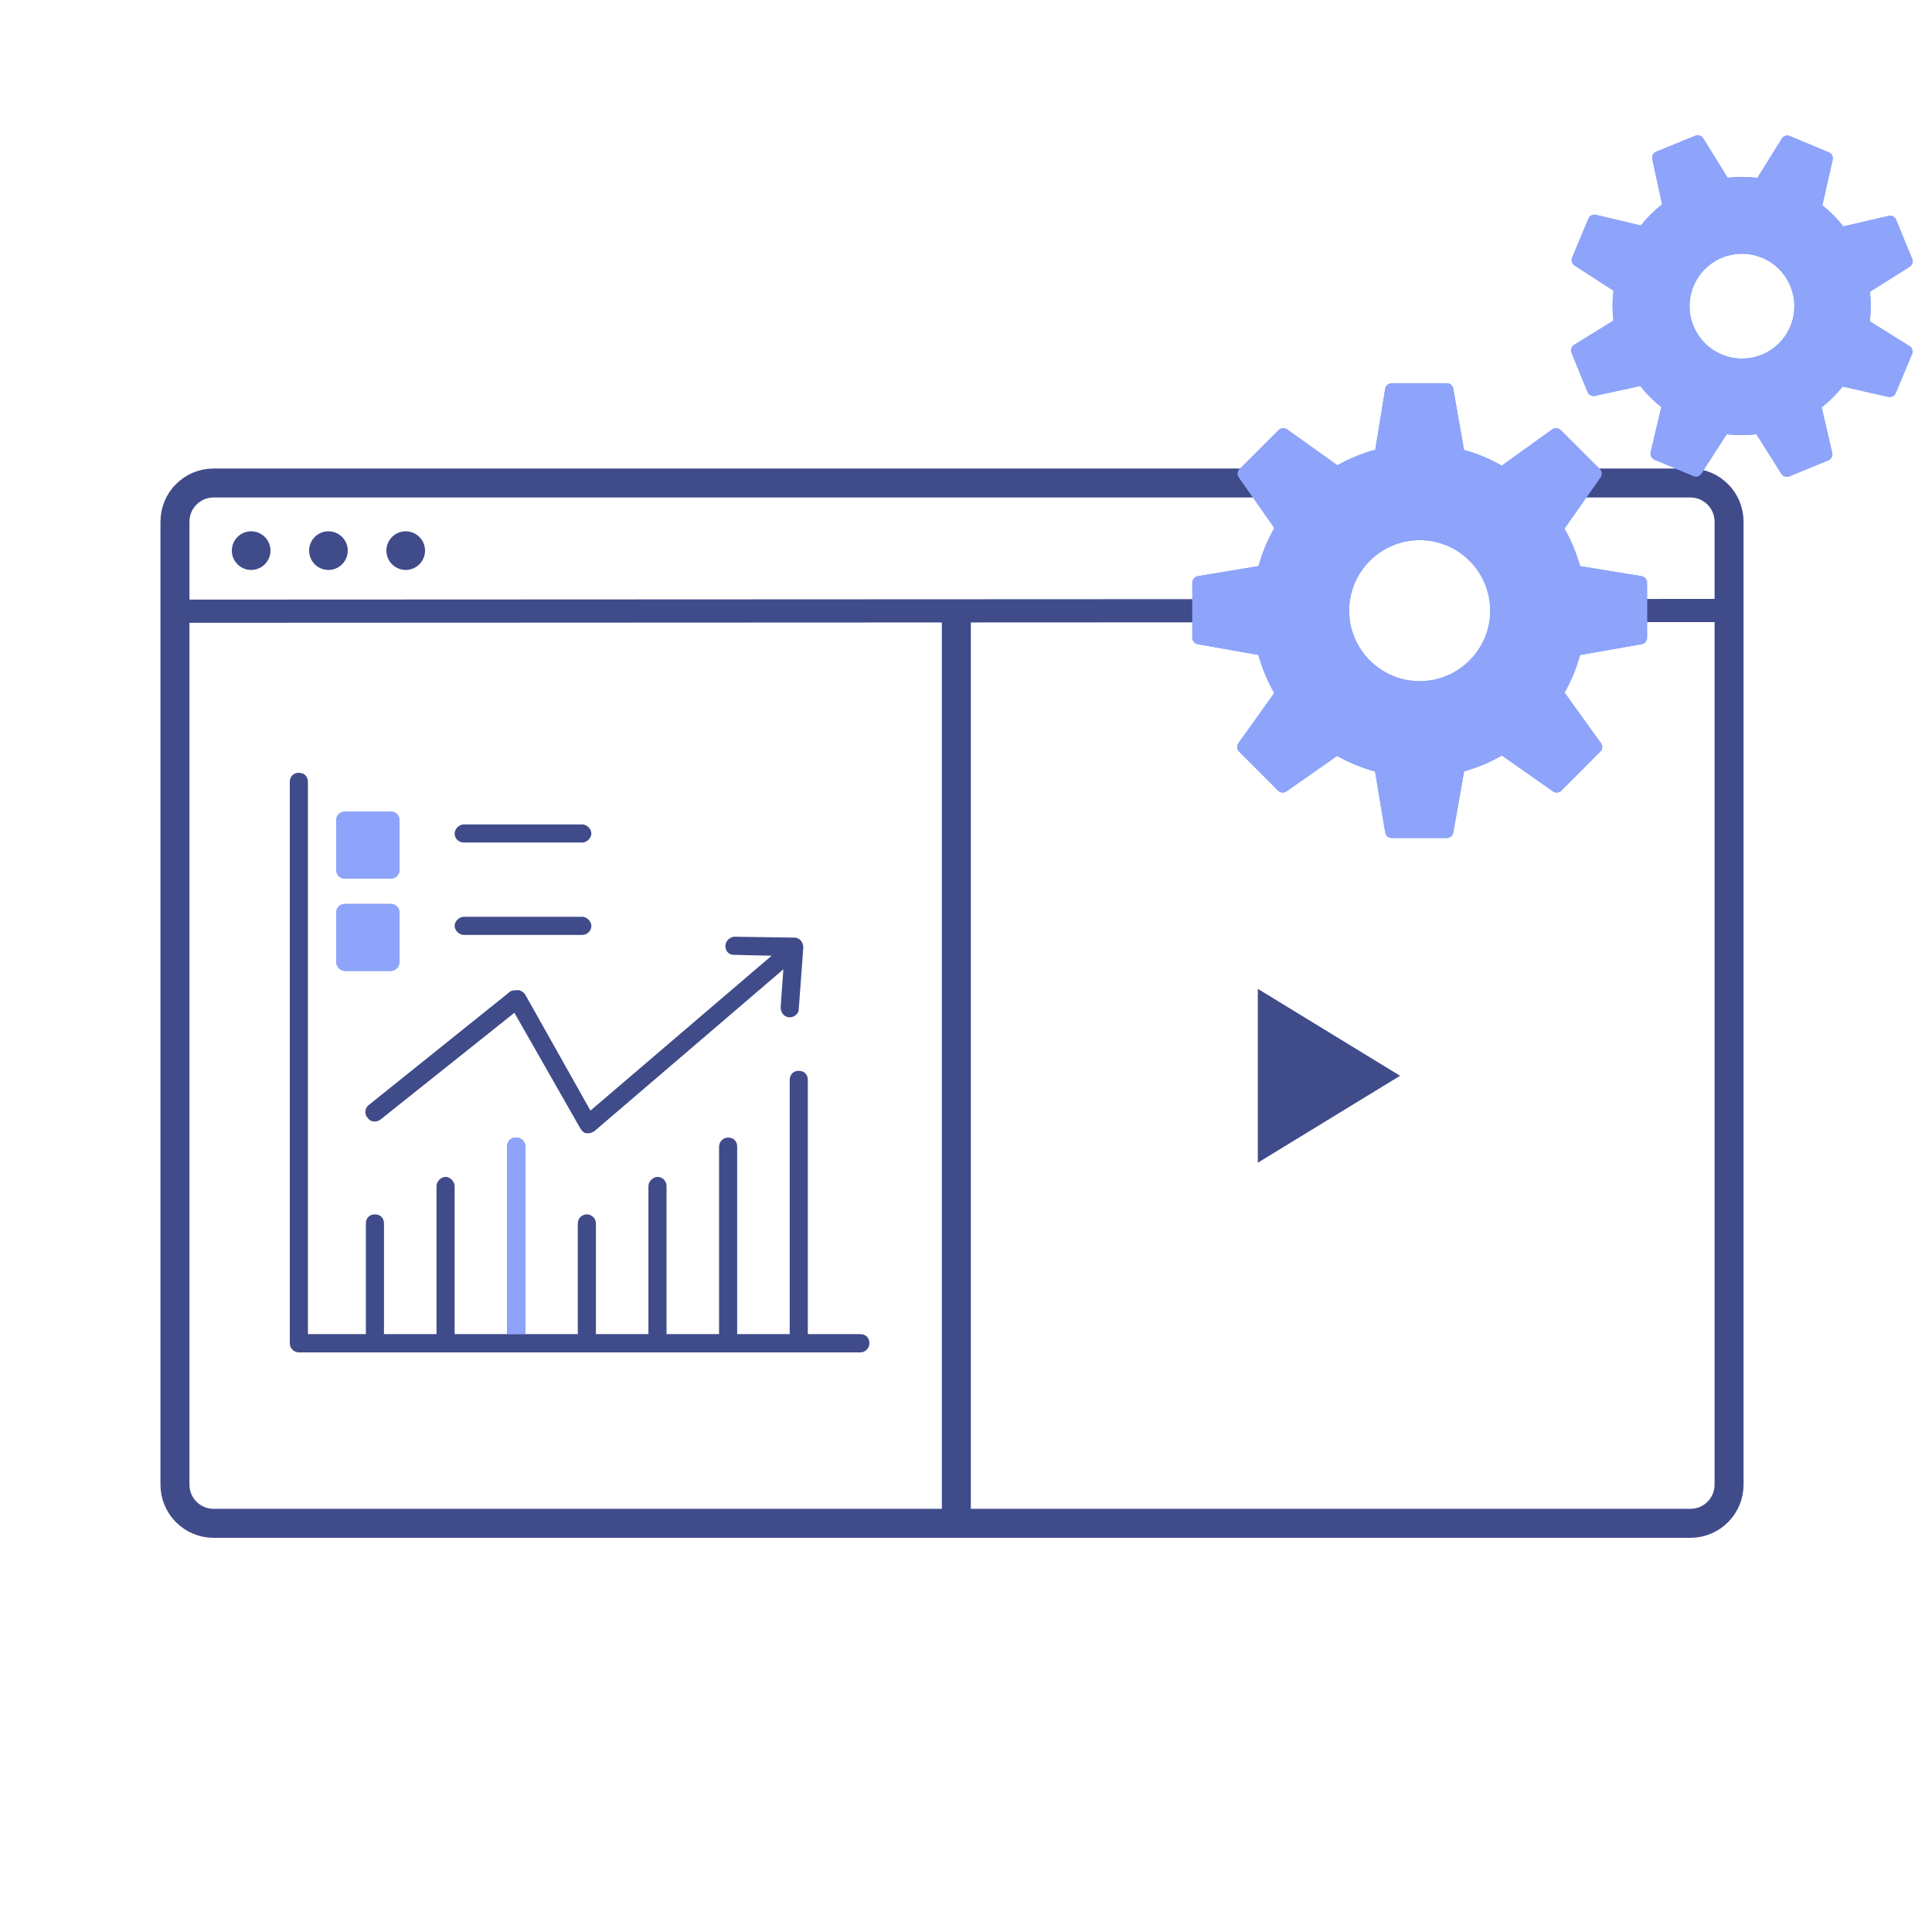 <?xml version="1.0" encoding="UTF-8"?>
<svg width="100px" height="100px" viewBox="0 0 100 100" version="1.1" xmlns="http://www.w3.org/2000/svg" xmlns:xlink="http://www.w3.org/1999/xlink">
    <title>Illustrations/Dark/100px/seller_dashboard</title>
    <defs>
        <filter x="-274.3%" y="-259.5%" width="648.6%" height="618.9%" filterUnits="objectBoundingBox" id="filter-1">
            <feGaussianBlur stdDeviation="3" in="SourceGraphic"></feGaussianBlur>
        </filter>
        <filter x="-274.3%" y="-259.5%" width="648.6%" height="618.9%" filterUnits="objectBoundingBox" id="filter-2">
            <feGaussianBlur stdDeviation="3" in="SourceGraphic"></feGaussianBlur>
        </filter>
        <filter x="-960.0%" y="-88.5%" width="2020.0%" height="276.9%" filterUnits="objectBoundingBox" id="filter-3">
            <feGaussianBlur stdDeviation="3" in="SourceGraphic"></feGaussianBlur>
        </filter>
        <filter x="-51.0%" y="-51.0%" width="202.0%" height="202.0%" filterUnits="objectBoundingBox" id="filter-4">
            <feGaussianBlur stdDeviation="4" in="SourceGraphic"></feGaussianBlur>
        </filter>
        <filter x="-67.9%" y="-67.9%" width="235.7%" height="235.7%" filterUnits="objectBoundingBox" id="filter-5">
            <feGaussianBlur stdDeviation="4" in="SourceGraphic"></feGaussianBlur>
        </filter>
    </defs>
    <g id="Illustrations/Dark/100px/seller_dashboard" stroke="none" stroke-width="1" fill="none" fill-rule="evenodd">
        <g id="Group-3" transform="translate(9, 7)">
            <g id="Group-2" transform="translate(0, 18)">
                <path d="M2.056,-1.46168791e-13 L12.377,-1.46168791e-13 L12.377,-1.46168791e-13 L78.496,-1.46168791e-13 C79.6,-1.38745304e-13 80.496,0.895 80.496,2 L80.496,51.847 C80.496,52.951 79.6,53.847 78.496,53.847 L2.056,53.847 C0.951,53.847 0.056,52.951 0.056,51.847 L0.056,2 C0.056,0.895 0.951,-1.45965885e-13 2.056,-1.46168791e-13 Z" id="Rectangle-2" stroke="#404B8A" stroke-width="1.5"></path>
                <path d="M60.689,6.009 C60.61,6.363 60.567,6.733 60.567,7.115 C60.567,7.146 60.567,7.178 60.568,7.209 L2.41168197e-13,7.236 L2.41168197e-13,6.036 Z M80,6 L80,7.2 L68.565,7.204 L68.567,7.115 C68.567,6.732 68.524,6.36 68.444,6.005 L80,6 Z" id="Path-2" fill="#404B8A" fill-rule="nonzero"></path>
                <circle id="Oval" fill="#404B8A" cx="4" cy="3.5" r="1"></circle>
                <circle id="Oval" fill="#404B8A" cx="8" cy="3.5" r="1"></circle>
                <circle id="Oval" fill="#404B8A" cx="12" cy="3.5" r="1"></circle>
            </g>
            <path d="M8.4,38.006 L8.4,35.475 C8.4,35.194 8.588,35.006 8.869,35.006 L11.213,35.006 C11.494,35.006 11.681,35.194 11.681,35.475 L11.681,38.006 C11.681,38.288 11.494,38.475 11.213,38.475 L8.869,38.475 C8.588,38.475 8.4,38.288 8.4,38.006 Z" id="Path" fill="#8DA4FA" fill-rule="nonzero" filter="url(#filter-1)"></path>
            <path d="M8.4,42.788 L8.4,40.256 C8.4,39.975 8.588,39.788 8.869,39.788 L11.213,39.788 C11.494,39.788 11.681,39.975 11.681,40.256 L11.681,42.788 C11.681,43.022 11.494,43.256 11.213,43.256 L8.869,43.256 C8.588,43.256 8.4,43.022 8.4,42.788 Z" id="Path" fill="#8DA4FA" fill-rule="nonzero" filter="url(#filter-2)"></path>
            <path d="M8.4,38.006 L8.4,35.475 C8.4,35.194 8.588,35.006 8.869,35.006 L11.213,35.006 C11.494,35.006 11.681,35.194 11.681,35.475 L11.681,38.006 C11.681,38.288 11.494,38.475 11.213,38.475 L8.869,38.475 C8.588,38.475 8.4,38.288 8.4,38.006 Z" id="Path" fill="#8DA4FA" fill-rule="nonzero"></path>
            <path d="M8.4,42.788 L8.4,40.256 C8.4,39.975 8.588,39.788 8.869,39.788 L11.213,39.788 C11.494,39.788 11.681,39.975 11.681,40.256 L11.681,42.788 C11.681,43.022 11.494,43.256 11.213,43.256 L8.869,43.256 C8.588,43.256 8.4,43.022 8.4,42.788 Z" id="Path" fill="#8DA4FA" fill-rule="nonzero"></path>
            <path d="M14.531,40.922 C14.531,40.688 14.766,40.453 15,40.453 L21.141,40.453 C21.375,40.453 21.609,40.688 21.609,40.922 C21.609,41.203 21.375,41.391 21.141,41.391 L15,41.391 C14.766,41.391 14.531,41.156 14.531,40.922 Z" id="Path" fill="#404B8A" fill-rule="nonzero"></path>
            <path d="M14.531,36.141 C14.531,35.906 14.766,35.672 15,35.672 L21.141,35.672 C21.375,35.672 21.609,35.906 21.609,36.141 C21.609,36.375 21.375,36.609 21.141,36.609 L15,36.609 C14.766,36.609 14.531,36.422 14.531,36.141 Z" id="Path" fill="#404B8A" fill-rule="nonzero"></path>
            <path d="M28.547,41.953 C28.547,41.719 28.781,41.484 29.016,41.484 L32.109,41.531 C32.25,41.531 32.344,41.578 32.438,41.672 C32.531,41.766 32.578,41.906 32.578,42.047 L32.344,45.234 C32.344,45.469 32.109,45.656 31.875,45.656 C31.594,45.656 31.406,45.422 31.406,45.141 L31.547,43.172 L21.75,51.562 C21.656,51.609 21.562,51.656 21.469,51.656 C21.422,51.656 21.422,51.656 21.375,51.656 C21.234,51.656 21.141,51.562 21.047,51.422 L17.625,45.422 L10.688,50.953 C10.5,51.094 10.172,51.094 10.031,50.859 C9.844,50.672 9.891,50.344 10.078,50.203 L17.438,44.297 C17.578,44.25 17.719,44.25 17.859,44.25 C18,44.297 18.094,44.344 18.188,44.484 L21.562,50.484 L30.938,42.469 L28.969,42.422 C28.734,42.422 28.547,42.234 28.547,41.953 Z" id="Path" fill="#404B8A" fill-rule="nonzero"></path>
            <path d="M36,62.527 C36,62.763 35.812,63 35.531,63 L6.469,63 C6.234,63 6,62.811 6,62.527 L6,33.473 C6,33.189 6.188,33 6.469,33 C6.75,33 6.938,33.189 6.938,33.473 L6.938,62.054 L9.938,62.054 L9.938,56.328 C9.938,56.044 10.125,55.855 10.406,55.855 C10.688,55.855 10.875,56.044 10.875,56.328 L10.875,62.054 L13.594,62.054 L13.594,54.388 C13.594,54.151 13.828,53.915 14.062,53.915 C14.297,53.915 14.531,54.151 14.531,54.388 L14.531,62.054 L17.25,62.054 L17.25,52.353 C17.25,52.069 17.438,51.88 17.719,51.88 C17.953,51.88 18.188,52.069 18.188,52.353 L18.188,62.054 L20.906,62.054 L20.906,56.328 C20.906,56.044 21.141,55.855 21.375,55.855 C21.609,55.855 21.844,56.044 21.844,56.328 L21.844,62.054 L24.562,62.054 L24.562,54.388 C24.562,54.151 24.797,53.915 25.031,53.915 C25.312,53.915 25.5,54.151 25.5,54.388 L25.5,62.054 L28.219,62.054 L28.219,52.353 C28.219,52.069 28.453,51.88 28.688,51.88 C28.969,51.88 29.156,52.069 29.156,52.353 L29.156,62.054 L31.875,62.054 L31.875,48.899 C31.875,48.615 32.062,48.426 32.344,48.426 C32.625,48.426 32.812,48.615 32.812,48.899 L32.812,62.054 L35.531,62.054 C35.812,62.054 36,62.243 36,62.527 Z" id="Path" fill="#404B8A" fill-rule="nonzero"></path>
            <path d="M17.25,62.054 L17.25,52.353 C17.25,52.069 17.438,51.88 17.719,51.88 C17.953,51.88 18.188,52.069 18.188,52.353 L18.188,62.054 L17.25,62.054 Z" id="Path" fill="#8DA4FA" fill-rule="nonzero" filter="url(#filter-3)"></path>
            <path d="M17.25,62.054 L17.25,52.353 C17.25,52.069 17.438,51.88 17.719,51.88 C17.953,51.88 18.188,52.069 18.188,52.353 L18.188,62.054 L17.25,62.054 Z" id="Path" fill="#8DA4FA" fill-rule="nonzero"></path>
            <g id="Group" transform="translate(52.714, 0)" fill="#8DA4FA" fill-rule="nonzero">
                <path d="M13.175,12.836 C13.339,12.836 13.478,12.953 13.507,13.115 L13.507,13.115 L14.063,16.287 C14.746,16.475 15.402,16.749 16.018,17.101 L16.018,17.101 L18.63,15.222 C18.763,15.125 18.947,15.139 19.064,15.258 L19.064,15.258 L21.086,17.277 C21.202,17.393 21.217,17.574 21.123,17.709 L21.123,17.709 L19.265,20.359 C19.611,20.971 19.881,21.623 20.069,22.301 L20.069,22.301 L23.256,22.822 C23.418,22.85 23.538,22.99 23.539,23.154 L23.539,23.154 L23.539,26.012 C23.539,26.176 23.421,26.316 23.26,26.344 L23.26,26.344 L20.071,26.903 C19.885,27.581 19.616,28.235 19.269,28.849 L19.269,28.849 L21.154,31.467 C21.25,31.6 21.236,31.785 21.119,31.902 L21.119,31.902 L19.099,33.924 C18.982,34.04 18.801,34.056 18.667,33.962 L18.667,33.962 L16.024,32.106 C15.409,32.458 14.754,32.733 14.07,32.923 L14.07,32.923 L13.507,36.099 C13.479,36.259 13.339,36.376 13.176,36.376 L13.176,36.376 L10.317,36.376 C10.152,36.376 10.012,36.257 9.985,36.095 L9.985,36.095 L9.459,32.934 C8.774,32.746 8.115,32.475 7.497,32.125 L7.497,32.125 L4.872,33.963 C4.737,34.056 4.557,34.04 4.441,33.924 L4.441,33.924 L2.42,31.902 C2.303,31.785 2.288,31.602 2.384,31.468 L2.384,31.468 L4.24,28.873 C3.886,28.25 3.611,27.588 3.421,26.9 L3.421,26.9 L0.278,26.344 C0.117,26.316 -3.68318616e-13,26.176 -3.68318616e-13,26.013 L-3.68318616e-13,26.013 L-3.68318616e-13,23.155 C-3.68318616e-13,22.99 0.119,22.85 0.281,22.822 L0.281,22.822 L3.425,22.3 C3.615,21.612 3.89,20.951 4.245,20.329 L4.245,20.329 L2.412,17.709 C2.318,17.575 2.334,17.393 2.45,17.277 L2.45,17.277 L4.471,15.258 C4.587,15.14 4.77,15.125 4.905,15.222 L4.905,15.222 L7.509,17.082 C8.126,16.733 8.783,16.464 9.469,16.277 L9.469,16.277 L9.984,13.119 C10.01,12.956 10.151,12.836 10.316,12.836 L10.316,12.836 Z M11.769,20.958 C9.757,20.958 8.119,22.595 8.119,24.606 C8.119,26.619 9.757,28.256 11.769,28.256 C13.782,28.256 15.418,26.619 15.418,24.606 C15.418,22.594 13.781,20.958 11.769,20.958 Z" id="Shape" filter="url(#filter-4)"></path>
                <path d="M26.033,0.026 C26.185,-0.037 26.359,0.02 26.446,0.16 L26.446,0.16 L27.706,2.196 C28.218,2.141 28.734,2.145 29.246,2.207 L29.246,2.207 L30.514,0.173 C30.601,0.035 30.774,-0.027 30.93,0.042 L30.93,0.042 L32.947,0.886 C33.098,0.95 33.181,1.111 33.145,1.272 L33.145,1.272 L32.612,3.624 C33.019,3.951 33.382,4.318 33.695,4.719 L33.695,4.719 L36.042,4.174 C36.204,4.131 36.367,4.222 36.429,4.374 L36.429,4.374 L37.259,6.398 C37.321,6.549 37.265,6.723 37.127,6.811 L37.127,6.811 L35.076,8.102 C35.132,8.611 35.13,9.124 35.071,9.631 L35.071,9.631 L37.121,10.914 C37.262,11.001 37.317,11.177 37.253,11.329 L37.253,11.329 L36.41,13.345 C36.347,13.495 36.183,13.575 36.026,13.543 L36.026,13.543 L33.66,13.008 C33.341,13.408 32.978,13.769 32.576,14.086 L32.576,14.086 L33.122,16.439 C33.159,16.599 33.075,16.763 32.922,16.826 L32.922,16.826 L30.9,17.657 C30.859,17.674 30.815,17.682 30.772,17.682 C30.66,17.682 30.551,17.625 30.488,17.524 L30.488,17.524 L29.198,15.477 C28.689,15.538 28.17,15.539 27.659,15.479 L27.659,15.479 L26.35,17.51 C26.263,17.646 26.088,17.703 25.938,17.637 L25.938,17.637 L23.922,16.796 C23.77,16.733 23.686,16.569 23.724,16.408 L23.724,16.408 L24.274,14.072 C23.869,13.75 23.505,13.384 23.185,12.979 L23.185,12.979 L20.84,13.491 C20.679,13.522 20.518,13.441 20.456,13.289 L20.456,13.289 L19.628,11.263 C19.566,11.111 19.623,10.936 19.763,10.849 L19.763,10.849 L21.795,9.595 C21.735,9.075 21.737,8.554 21.799,8.044 L21.799,8.044 L19.787,6.745 C19.65,6.657 19.596,6.483 19.659,6.332 L19.659,6.332 L20.502,4.317 C20.565,4.165 20.728,4.078 20.89,4.12 L20.89,4.12 L23.214,4.669 C23.541,4.26 23.91,3.894 24.316,3.577 L24.316,3.577 L23.808,1.234 C23.773,1.075 23.858,0.913 24.01,0.851 L24.01,0.851 Z M28.451,6.135 C27.354,6.135 26.372,6.788 25.949,7.798 C25.372,9.179 26.025,10.771 27.404,11.348 C27.738,11.487 28.09,11.559 28.449,11.559 C29.547,11.559 30.528,10.905 30.951,9.894 C31.529,8.516 30.876,6.924 29.497,6.345 C29.162,6.206 28.81,6.135 28.451,6.135 Z" id="Shape" filter="url(#filter-5)"></path>
            </g>
            <g id="Group" transform="translate(52.714, 0)" fill="#8DA4FA" fill-rule="nonzero">
                <path d="M13.175,12.836 C13.339,12.836 13.478,12.953 13.507,13.115 L13.507,13.115 L14.063,16.287 C14.746,16.475 15.402,16.749 16.018,17.101 L16.018,17.101 L18.63,15.222 C18.763,15.125 18.947,15.139 19.064,15.258 L19.064,15.258 L21.086,17.277 C21.202,17.393 21.217,17.574 21.123,17.709 L21.123,17.709 L19.265,20.359 C19.611,20.971 19.881,21.623 20.069,22.301 L20.069,22.301 L23.256,22.822 C23.418,22.85 23.538,22.99 23.539,23.154 L23.539,23.154 L23.539,26.012 C23.539,26.176 23.421,26.316 23.26,26.344 L23.26,26.344 L20.071,26.903 C19.885,27.581 19.616,28.235 19.269,28.849 L19.269,28.849 L21.154,31.467 C21.25,31.6 21.236,31.785 21.119,31.902 L21.119,31.902 L19.099,33.924 C18.982,34.04 18.801,34.056 18.667,33.962 L18.667,33.962 L16.024,32.106 C15.409,32.458 14.754,32.733 14.07,32.923 L14.07,32.923 L13.507,36.099 C13.479,36.259 13.339,36.376 13.176,36.376 L13.176,36.376 L10.317,36.376 C10.152,36.376 10.012,36.257 9.985,36.095 L9.985,36.095 L9.459,32.934 C8.774,32.746 8.115,32.475 7.497,32.125 L7.497,32.125 L4.872,33.963 C4.737,34.056 4.557,34.04 4.441,33.924 L4.441,33.924 L2.42,31.902 C2.303,31.785 2.288,31.602 2.384,31.468 L2.384,31.468 L4.24,28.873 C3.886,28.25 3.611,27.588 3.421,26.9 L3.421,26.9 L0.278,26.344 C0.117,26.316 -3.68318616e-13,26.176 -3.68318616e-13,26.013 L-3.68318616e-13,26.013 L-3.68318616e-13,23.155 C-3.68318616e-13,22.99 0.119,22.85 0.281,22.822 L0.281,22.822 L3.425,22.3 C3.615,21.612 3.89,20.951 4.245,20.329 L4.245,20.329 L2.412,17.709 C2.318,17.575 2.334,17.393 2.45,17.277 L2.45,17.277 L4.471,15.258 C4.587,15.14 4.77,15.125 4.905,15.222 L4.905,15.222 L7.509,17.082 C8.126,16.733 8.783,16.464 9.469,16.277 L9.469,16.277 L9.984,13.119 C10.01,12.956 10.151,12.836 10.316,12.836 L10.316,12.836 Z M11.769,20.958 C9.757,20.958 8.119,22.595 8.119,24.606 C8.119,26.619 9.757,28.256 11.769,28.256 C13.782,28.256 15.418,26.619 15.418,24.606 C15.418,22.594 13.781,20.958 11.769,20.958 Z" id="Shape"></path>
                <path d="M26.033,0.026 C26.185,-0.037 26.359,0.02 26.446,0.16 L26.446,0.16 L27.706,2.196 C28.218,2.141 28.734,2.145 29.246,2.207 L29.246,2.207 L30.514,0.173 C30.601,0.035 30.774,-0.027 30.93,0.042 L30.93,0.042 L32.947,0.886 C33.098,0.95 33.181,1.111 33.145,1.272 L33.145,1.272 L32.612,3.624 C33.019,3.951 33.382,4.318 33.695,4.719 L33.695,4.719 L36.042,4.174 C36.204,4.131 36.367,4.222 36.429,4.374 L36.429,4.374 L37.259,6.398 C37.321,6.549 37.265,6.723 37.127,6.811 L37.127,6.811 L35.076,8.102 C35.132,8.611 35.13,9.124 35.071,9.631 L35.071,9.631 L37.121,10.914 C37.262,11.001 37.317,11.177 37.253,11.329 L37.253,11.329 L36.41,13.345 C36.347,13.495 36.183,13.575 36.026,13.543 L36.026,13.543 L33.66,13.008 C33.341,13.408 32.978,13.769 32.576,14.086 L32.576,14.086 L33.122,16.439 C33.159,16.599 33.075,16.763 32.922,16.826 L32.922,16.826 L30.9,17.657 C30.859,17.674 30.815,17.682 30.772,17.682 C30.66,17.682 30.551,17.625 30.488,17.524 L30.488,17.524 L29.198,15.477 C28.689,15.538 28.17,15.539 27.659,15.479 L27.659,15.479 L26.35,17.51 C26.263,17.646 26.088,17.703 25.938,17.637 L25.938,17.637 L23.922,16.796 C23.77,16.733 23.686,16.569 23.724,16.408 L23.724,16.408 L24.274,14.072 C23.869,13.75 23.505,13.384 23.185,12.979 L23.185,12.979 L20.84,13.491 C20.679,13.522 20.518,13.441 20.456,13.289 L20.456,13.289 L19.628,11.263 C19.566,11.111 19.623,10.936 19.763,10.849 L19.763,10.849 L21.795,9.595 C21.735,9.075 21.737,8.554 21.799,8.044 L21.799,8.044 L19.787,6.745 C19.65,6.657 19.596,6.483 19.659,6.332 L19.659,6.332 L20.502,4.317 C20.565,4.165 20.728,4.078 20.89,4.12 L20.89,4.12 L23.214,4.669 C23.541,4.26 23.91,3.894 24.316,3.577 L24.316,3.577 L23.808,1.234 C23.773,1.075 23.858,0.913 24.01,0.851 L24.01,0.851 Z M28.451,6.135 C27.354,6.135 26.372,6.788 25.949,7.798 C25.372,9.179 26.025,10.771 27.404,11.348 C27.738,11.487 28.09,11.559 28.449,11.559 C29.547,11.559 30.528,10.905 30.951,9.894 C31.529,8.516 30.876,6.924 29.497,6.345 C29.162,6.206 28.81,6.135 28.451,6.135 Z" id="Shape"></path>
            </g>
            <line x1="40.5" y1="25.071" x2="40.5" y2="71.357" id="Line" stroke="#404B8A" stroke-width="1.5" stroke-linecap="square"></line>
            <polygon id="Triangle" fill="#404B8A" transform="translate(59.786, 48.682) rotate(90) translate(-59.786, -48.682) " points="59.786 45 64.286 52.364 55.286 52.364"></polygon>
        </g>
    </g>
</svg>